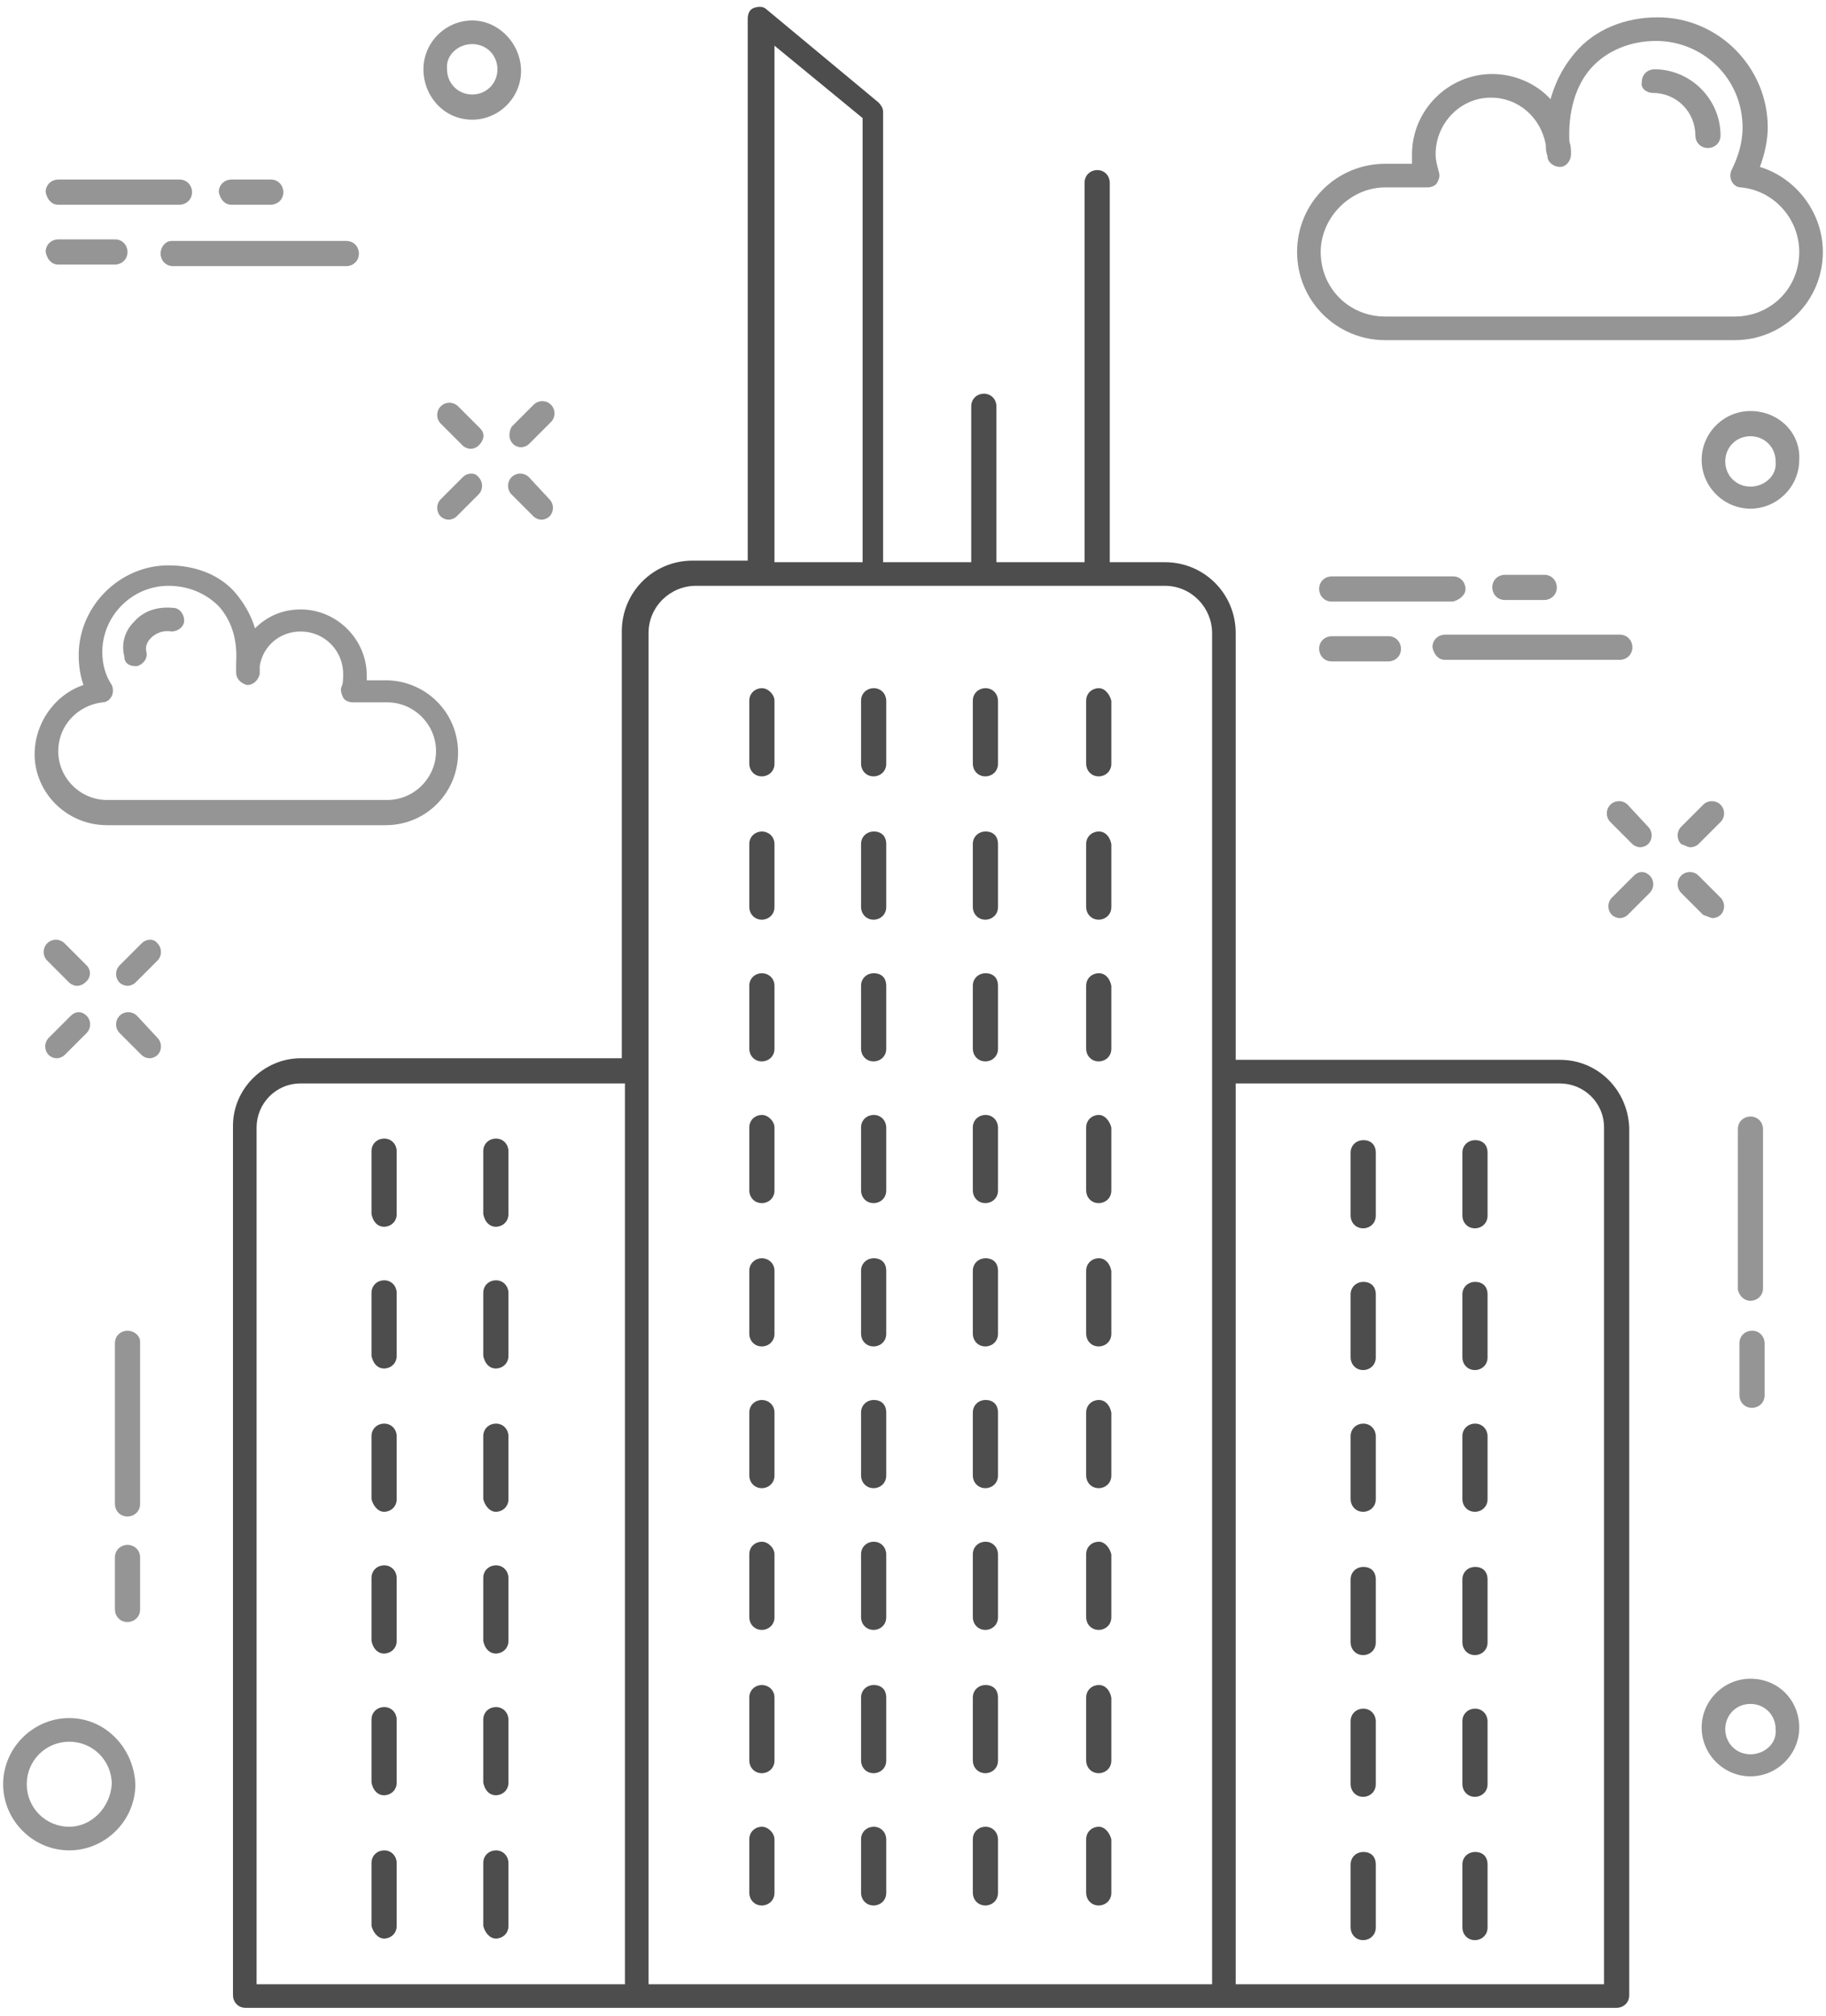 <?xml version="1.0" encoding="UTF-8" standalone="no"?>
<svg width="116px" height="128px" viewBox="0 0 116 128" version="1.1" xmlns="http://www.w3.org/2000/svg" xmlns:xlink="http://www.w3.org/1999/xlink">
    <!-- Generator: Sketch 42 (36781) - http://www.bohemiancoding.com/sketch -->
    <title>Group</title>
    <desc>Created with Sketch.</desc>
    <defs></defs>
    <g id="Symbols" stroke="none" stroke-width="1" fill="none" fill-rule="evenodd">
        <g id="Courseware-Module" transform="translate(-918, -1280)" fill-rule="nonzero">
            <g id="Group">
                <g transform="translate(918, 1280)">
                    <path d="M111.2,82.6 C111.6,82.6 112,82.3 112,81.8 L112,71.7 C112,71.3 111.7,70.9 111.2,70.9 C110.8,70.9 110.4,71.2 110.4,71.7 L110.4,81.9 C110.5,82.3 110.8,82.6 111.2,82.6 Z" id="Shape" fill="#959595"></path>
                    <path d="M110.5,88.6 C110.5,89 110.8,89.4 111.3,89.4 C111.7,89.4 112.1,89.1 112.1,88.6 L112.1,85.3 C112.1,84.9 111.8,84.5 111.3,84.5 C110.9,84.5 110.5,84.8 110.5,85.3 L110.5,88.6 Z" id="Shape" fill="#959595"></path>
                    <path d="M8.1,84.5 C7.7,84.5 7.3,84.8 7.3,85.3 L7.3,95.5 C7.3,95.9 7.6,96.3 8.1,96.3 C8.5,96.3 8.9,96 8.9,95.5 L8.9,85.2 C8.9,84.8 8.5,84.5 8.1,84.5 Z" id="Shape" fill="#959595"></path>
                    <path d="M8.1,98.1 C7.7,98.1 7.3,98.4 7.3,98.9 L7.3,102.2 C7.3,102.6 7.6,103 8.1,103 C8.5,103 8.9,102.7 8.9,102.2 L8.9,98.9 C8.9,98.4 8.5,98.1 8.1,98.1 Z" id="Shape" fill="#959595"></path>
                    <path d="M30.5,27.2 L29.1,25.8 C28.8,25.5 28.3,25.5 28,25.8 C27.7,26.1 27.7,26.6 28,26.9 L29.4,28.3 C29.5,28.4 29.7,28.5 29.9,28.5 C30.1,28.5 30.3,28.4 30.4,28.3 C30.8,27.9 30.8,27.5 30.5,27.2 Z" id="Shape" fill="#959595"></path>
                    <path d="M33.6,30.3 C33.3,30 32.8,30 32.5,30.3 C32.2,30.6 32.2,31.1 32.5,31.4 L33.9,32.8 C34,32.9 34.2,33 34.4,33 C34.6,33 34.8,32.9 34.9,32.8 C35.2,32.5 35.2,32 34.9,31.7 L33.6,30.3 Z" id="Shape" fill="#959595"></path>
                    <path d="M29.4,30.3 L28,31.7 C27.7,32 27.7,32.5 28,32.8 C28.1,32.9 28.3,33 28.5,33 C28.7,33 28.9,32.9 29,32.8 L30.4,31.4 C30.7,31.1 30.7,30.6 30.4,30.3 C30.2,30 29.7,30 29.4,30.3 Z" id="Shape" fill="#959595"></path>
                    <path d="M32.6,28.2 C32.7,28.3 32.9,28.4 33.1,28.4 C33.3,28.4 33.5,28.3 33.6,28.2 L35,26.8 C35.3,26.5 35.3,26 35,25.7 C34.7,25.4 34.2,25.4 33.9,25.7 L32.5,27.1 C32.3,27.5 32.3,27.9 32.6,28.2 Z" id="Shape" fill="#959595"></path>
                    <path d="M103.4,51.1 C103.1,50.8 102.6,50.8 102.3,51.1 C102,51.4 102,51.9 102.3,52.2 L103.7,53.6 C103.8,53.7 104,53.8 104.2,53.8 C104.4,53.8 104.6,53.7 104.7,53.6 C105,53.3 105,52.8 104.7,52.5 L103.4,51.1 Z" id="Shape" fill="#959595"></path>
                    <path d="M108.8,58.3 C109,58.3 109.2,58.2 109.3,58.1 C109.6,57.8 109.6,57.3 109.3,57 L107.9,55.6 C107.6,55.3 107.1,55.3 106.8,55.6 C106.5,55.9 106.5,56.4 106.8,56.7 L108.2,58.1 C108.5,58.2 108.7,58.3 108.8,58.3 Z" id="Shape" fill="#959595"></path>
                    <path d="M103.8,55.6 L102.4,57 C102.1,57.3 102.1,57.8 102.4,58.1 C102.5,58.2 102.7,58.3 102.9,58.3 C103.1,58.3 103.3,58.2 103.4,58.1 L104.8,56.7 C105.1,56.4 105.1,55.9 104.8,55.6 C104.5,55.3 104.1,55.3 103.8,55.6 Z" id="Shape" fill="#959595"></path>
                    <path d="M107.4,53.8 C107.6,53.8 107.8,53.7 107.9,53.6 L109.3,52.2 C109.6,51.9 109.6,51.4 109.3,51.1 C109,50.8 108.5,50.8 108.2,51.1 L106.8,52.5 C106.5,52.8 106.5,53.3 106.8,53.6 C107.1,53.7 107.2,53.8 107.4,53.8 Z" id="Shape" fill="#959595"></path>
                    <path d="M5.5,61.3 L4.1,59.9 C3.8,59.6 3.3,59.6 3,59.9 C2.7,60.2 2.7,60.7 3,61 L4.4,62.4 C4.5,62.5 4.7,62.6 4.9,62.6 C5.1,62.6 5.3,62.5 5.4,62.4 C5.8,62.1 5.8,61.6 5.5,61.3 Z" id="Shape" fill="#959595"></path>
                    <path d="M8.7,64.5 C8.4,64.2 7.9,64.2 7.6,64.5 C7.3,64.8 7.3,65.3 7.6,65.6 L9,67 C9.1,67.1 9.3,67.2 9.5,67.2 C9.7,67.2 9.9,67.1 10,67 C10.3,66.7 10.3,66.2 10,65.9 L8.7,64.5 Z" id="Shape" fill="#959595"></path>
                    <path d="M4.5,64.5 L3.1,65.9 C2.8,66.2 2.8,66.7 3.1,67 C3.2,67.1 3.4,67.2 3.6,67.2 C3.8,67.2 4,67.1 4.1,67 L5.5,65.6 C5.8,65.3 5.8,64.8 5.5,64.5 C5.2,64.2 4.8,64.2 4.5,64.5 Z" id="Shape" fill="#959595"></path>
                    <path d="M9,59.9 L7.6,61.3 C7.3,61.6 7.3,62.1 7.6,62.4 C7.7,62.5 7.9,62.6 8.1,62.6 C8.3,62.6 8.5,62.5 8.6,62.4 L10,61 C10.3,60.7 10.3,60.2 10,59.9 C9.8,59.6 9.3,59.6 9,59.9 Z" id="Shape" fill="#959595"></path>
                    <path d="M30,7.6 C31.7,7.6 33.1,6.2 33.1,4.5 C33.1,2.8 31.7,1.3 30,1.3 C28.3,1.3 26.9,2.7 26.9,4.4 C26.9,6.1 28.2,7.6 30,7.6 Z M30,2.8 C30.9,2.8 31.6,3.5 31.6,4.4 C31.6,5.3 30.9,6 30,6 C29.1,6 28.4,5.3 28.4,4.4 C28.3,3.5 29.1,2.8 30,2.8 Z" id="Shape" fill="#959595"></path>
                    <path d="M111.2,106.6 C109.5,106.6 108.1,108 108.1,109.7 C108.1,111.4 109.5,112.8 111.2,112.8 C112.9,112.8 114.3,111.4 114.3,109.7 C114.3,108 113,106.6 111.2,106.6 Z M111.2,111.4 C110.3,111.4 109.6,110.7 109.6,109.8 C109.6,108.9 110.3,108.2 111.2,108.2 C112.1,108.2 112.8,108.9 112.8,109.8 C112.9,110.7 112.1,111.4 111.2,111.4 Z" id="Shape" fill="#959595"></path>
                    <path d="M111.2,26.1 C109.5,26.1 108.1,27.5 108.1,29.2 C108.1,30.9 109.5,32.3 111.2,32.3 C112.9,32.3 114.3,30.9 114.3,29.2 C114.4,27.5 113,26.1 111.2,26.1 Z M111.2,30.9 C110.3,30.9 109.6,30.2 109.6,29.3 C109.6,28.4 110.3,27.7 111.2,27.7 C112.1,27.7 112.8,28.4 112.8,29.3 C112.9,30.2 112.1,30.9 111.2,30.9 Z" id="Shape" fill="#959595"></path>
                    <path d="M4.4,109.1 C2.1,109.1 0.2,111 0.2,113.3 C0.2,115.6 2.1,117.5 4.4,117.5 C6.7,117.5 8.6,115.6 8.6,113.3 C8.5,111 6.7,109.1 4.4,109.1 Z M4.4,116 C2.9,116 1.7,114.8 1.7,113.3 C1.7,111.8 2.9,110.6 4.4,110.6 C5.9,110.6 7.1,111.8 7.1,113.3 C7,114.8 5.8,116 4.4,116 Z" id="Shape" fill="#959595"></path>
                    <path d="M91.8,41.9 L102.9,41.9 C103.3,41.9 103.7,41.6 103.7,41.1 C103.7,40.7 103.4,40.3 102.9,40.3 L91.8,40.3 C91.4,40.3 91,40.6 91,41.1 C91.1,41.6 91.4,41.9 91.8,41.9 Z" id="Shape" fill="#959595"></path>
                    <path d="M84.6,40.4 C84.2,40.4 83.8,40.7 83.8,41.2 C83.8,41.6 84.1,42 84.6,42 L88.2,42 C88.6,42 89,41.7 89,41.2 C89,40.8 88.7,40.4 88.2,40.4 L84.6,40.4 Z" id="Shape" fill="#959595"></path>
                    <path d="M93.1,37.4 C93.1,37 92.8,36.6 92.3,36.6 L84.6,36.6 C84.2,36.6 83.8,36.9 83.8,37.4 C83.8,37.8 84.1,38.2 84.6,38.2 L92.3,38.2 C92.7,38.1 93.1,37.8 93.1,37.4 Z" id="Shape" fill="#959595"></path>
                    <path d="M98.1,38.1 C98.5,38.1 98.9,37.8 98.9,37.3 C98.9,36.9 98.6,36.5 98.1,36.5 L95.6,36.5 C95.2,36.5 94.8,36.8 94.8,37.3 C94.8,37.7 95.1,38.1 95.6,38.1 L98.1,38.1 Z" id="Shape" fill="#959595"></path>
                    <path d="M10.2,16.1 C10.2,16.5 10.5,16.9 11,16.9 L22,16.9 C22.4,16.9 22.8,16.6 22.8,16.1 C22.8,15.7 22.5,15.3 22,15.3 L10.9,15.3 C10.5,15.3 10.2,15.7 10.2,16.1 Z" id="Shape" fill="#959595"></path>
                    <path d="M3.7,16.8 L7.3,16.8 C7.7,16.8 8.1,16.5 8.1,16 C8.1,15.6 7.8,15.2 7.3,15.2 L3.7,15.2 C3.3,15.2 2.9,15.5 2.9,16 C3,16.5 3.3,16.8 3.7,16.8 Z" id="Shape" fill="#959595"></path>
                    <path d="M3.7,13 L11.4,13 C11.8,13 12.2,12.7 12.2,12.2 C12.2,11.8 11.9,11.4 11.4,11.4 L3.7,11.4 C3.3,11.4 2.9,11.7 2.9,12.2 C3,12.7 3.3,13 3.7,13 Z" id="Shape" fill="#959595"></path>
                    <path d="M14.7,13 L17.2,13 C17.6,13 18,12.7 18,12.2 C18,11.8 17.7,11.4 17.2,11.4 L14.7,11.4 C14.3,11.4 13.9,11.7 13.9,12.2 C14,12.7 14.3,13 14.7,13 Z" id="Shape" fill="#959595"></path>
                    <path d="M6.8,52.4 L24.5,52.4 C27.1,52.4 29.1,50.3 29.1,47.8 C29.1,45.2 27,43.2 24.5,43.2 L23.3,43.2 L23.3,42.9 C23.3,40.6 21.4,38.7 19.1,38.7 C18,38.7 17,39.1 16.2,39.9 C15.9,38.9 15.4,38.2 15,37.7 C14,36.5 12.4,35.9 10.7,35.9 C7.6,35.9 5,38.5 5,41.6 C5,42.3 5.1,42.9 5.3,43.5 C3.5,44.1 2.2,45.9 2.2,47.9 C2.2,50.3 4.2,52.4 6.8,52.4 Z M6.5,44.6 C6.8,44.6 7,44.4 7.1,44.2 C7.2,44 7.2,43.7 7.1,43.5 C6.7,42.9 6.5,42.2 6.5,41.4 C6.5,39.1 8.4,37.2 10.7,37.2 C12,37.2 13.1,37.7 13.9,38.5 C14.7,39.4 15.1,40.6 15,42.1 L15,42.7 C15,43.1 15.3,43.4 15.7,43.5 C16.1,43.5 16.4,43.2 16.5,42.8 L16.5,42.3 C16.7,41 17.8,40.1 19.1,40.1 C20.6,40.1 21.8,41.3 21.8,42.8 C21.8,43.1 21.8,43.4 21.7,43.6 C21.6,43.8 21.7,44.1 21.8,44.3 C21.9,44.5 22.2,44.6 22.4,44.6 L24.6,44.6 C26.3,44.6 27.7,46 27.7,47.7 C27.7,49.4 26.3,50.8 24.6,50.8 L6.8,50.8 C5.1,50.8 3.7,49.4 3.7,47.7 C3.7,46.1 4.9,44.8 6.5,44.6 Z" id="Shape" fill="#959595"></path>
                    <path d="M8.6,42.3 L8.7,42.3 C9.1,42.2 9.4,41.8 9.3,41.4 C9.2,41 9.4,40.7 9.6,40.5 C9.9,40.2 10.4,40 10.9,40.1 C11.3,40.1 11.7,39.8 11.7,39.4 C11.7,39 11.4,38.6 11,38.6 C10,38.5 9.1,38.8 8.5,39.5 C7.9,40.1 7.7,40.9 7.9,41.7 C7.9,42.1 8.2,42.3 8.6,42.3 Z" id="Shape" fill="#959595"></path>
                    <path d="M88,21.6 L110.2,21.6 C113.3,21.6 115.8,19.1 115.8,16 C115.8,13.5 114.1,11.3 111.8,10.6 C112.1,9.8 112.3,8.9 112.3,8.1 C112.3,4.3 109.2,1.1 105.3,1.1 C103.2,1.1 101.3,1.9 100.1,3.3 C99.5,4 98.9,4.9 98.5,6.3 C97.6,5.3 96.2,4.7 94.8,4.7 C92,4.7 89.7,7 89.7,9.8 L89.7,10.4 L88,10.4 C84.9,10.4 82.4,12.9 82.4,16 C82.4,19.1 84.9,21.6 88,21.6 Z M88,11.9 L90.7,11.9 C90.9,11.9 91.2,11.8 91.3,11.6 C91.4,11.4 91.5,11.2 91.4,10.9 C91.3,10.5 91.2,10.2 91.2,9.8 C91.2,7.8 92.8,6.2 94.7,6.2 C96.5,6.2 97.9,7.5 98.2,9.2 C98.2,9.4 98.2,9.6 98.3,9.9 C98.3,10.3 98.7,10.6 99.1,10.6 C99.5,10.6 99.8,10.2 99.8,9.8 C99.8,9.5 99.8,9.3 99.7,9 C99.6,7.1 100.1,5.4 101.1,4.3 C102.1,3.2 103.6,2.6 105.2,2.6 C108.2,2.6 110.7,5 110.7,8.1 C110.7,9.1 110.4,10 110,10.8 C109.9,11 109.9,11.3 110,11.5 C110.1,11.7 110.3,11.9 110.6,11.9 C112.7,12.1 114.3,13.9 114.3,16 C114.3,18.3 112.5,20.1 110.2,20.1 L88,20.1 C85.7,20.1 83.9,18.3 83.9,16 C83.9,13.8 85.8,11.9 88,11.9 Z" id="Shape" fill="#959595"></path>
                    <path d="M105,5.9 C106.5,5.9 107.7,7.1 107.7,8.6 C107.7,9 108,9.4 108.5,9.4 C108.9,9.4 109.3,9.1 109.3,8.6 C109.3,6.3 107.4,4.4 105.1,4.4 C104.7,4.4 104.3,4.7 104.3,5.2 C104.2,5.6 104.6,5.9 105,5.9 Z" id="Shape" fill="#959595"></path>
                    <g id="Group-10" transform="translate(14, 0)" fill="#4D4D4D">
                        <path d="M34.4,70.8 C34,70.8 33.6,71.1 33.6,71.6 L33.6,75.6 C33.6,76 33.9,76.4 34.4,76.4 C34.8,76.4 35.2,76.1 35.2,75.6 L35.2,71.6 C35.2,71.2 34.8,70.8 34.4,70.8 Z" id="Shape"></path>
                        <path d="M34.4,79.9 C34,79.9 33.6,80.2 33.6,80.7 L33.6,84.7 C33.6,85.1 33.9,85.5 34.4,85.5 C34.8,85.5 35.2,85.2 35.2,84.7 L35.2,80.7 C35.2,80.2 34.8,79.9 34.4,79.9 Z" id="Shape"></path>
                        <path d="M34.4,52.8 C34,52.8 33.6,53.1 33.6,53.6 L33.6,57.6 C33.6,58 33.9,58.4 34.4,58.4 C34.8,58.4 35.2,58.1 35.2,57.6 L35.2,53.6 C35.2,53.1 34.8,52.8 34.4,52.8 Z" id="Shape"></path>
                        <path d="M34.4,88.9 C34,88.9 33.6,89.2 33.6,89.7 L33.6,93.7 C33.6,94.1 33.9,94.5 34.4,94.5 C34.8,94.5 35.2,94.2 35.2,93.7 L35.2,89.7 C35.2,89.2 34.8,88.9 34.4,88.9 Z" id="Shape"></path>
                        <path d="M34.4,61.8 C34,61.8 33.6,62.1 33.6,62.6 L33.6,66.6 C33.6,67 33.9,67.4 34.4,67.4 C34.8,67.4 35.2,67.1 35.2,66.6 L35.2,62.6 C35.2,62.1 34.8,61.8 34.4,61.8 Z" id="Shape"></path>
                        <path d="M34.4,97.9 C34,97.9 33.6,98.2 33.6,98.7 L33.6,102.7 C33.6,103.1 33.9,103.5 34.4,103.5 C34.8,103.5 35.2,103.2 35.2,102.7 L35.2,98.7 C35.2,98.3 34.8,97.9 34.4,97.9 Z" id="Shape"></path>
                        <path d="M34.4,43.7 C34,43.7 33.6,44 33.6,44.5 L33.6,48.5 C33.6,48.9 33.9,49.3 34.4,49.3 C34.8,49.3 35.2,49 35.2,48.5 L35.2,44.5 C35.2,44.1 34.8,43.7 34.4,43.7 Z" id="Shape"></path>
                        <path d="M34.4,116 C34,116 33.6,116.3 33.6,116.8 L33.6,120.2 C33.6,120.6 33.9,121 34.4,121 C34.8,121 35.2,120.7 35.2,120.2 L35.2,116.8 C35.2,116.4 34.8,116 34.4,116 Z" id="Shape"></path>
                        <path d="M34.4,107 C34,107 33.6,107.3 33.6,107.8 L33.6,111.8 C33.6,112.2 33.9,112.6 34.4,112.6 C34.8,112.6 35.2,112.3 35.2,111.8 L35.2,107.8 C35.2,107.3 34.8,107 34.4,107 Z" id="Shape"></path>
                        <path d="M41.5,43.7 C41.1,43.7 40.7,44 40.7,44.5 L40.7,48.5 C40.7,48.9 41,49.3 41.5,49.3 C41.9,49.3 42.3,49 42.3,48.5 L42.3,44.5 C42.3,44.1 42,43.7 41.5,43.7 Z" id="Shape"></path>
                        <path d="M41.5,61.8 C41.1,61.8 40.7,62.1 40.7,62.6 L40.7,66.6 C40.7,67 41,67.4 41.5,67.4 C41.9,67.4 42.3,67.1 42.3,66.6 L42.3,62.6 C42.3,62.1 42,61.8 41.5,61.8 Z" id="Shape"></path>
                        <path d="M41.5,70.8 C41.1,70.8 40.7,71.1 40.7,71.6 L40.7,75.6 C40.7,76 41,76.4 41.5,76.4 C41.9,76.4 42.3,76.1 42.3,75.6 L42.3,71.6 C42.3,71.2 42,70.8 41.5,70.8 Z" id="Shape"></path>
                        <path d="M41.5,52.8 C41.1,52.8 40.7,53.1 40.7,53.6 L40.7,57.6 C40.7,58 41,58.4 41.5,58.4 C41.9,58.4 42.3,58.1 42.3,57.6 L42.3,53.6 C42.3,53.1 42,52.8 41.5,52.8 Z" id="Shape"></path>
                        <path d="M41.5,116 C41.1,116 40.7,116.3 40.7,116.8 L40.7,120.2 C40.7,120.6 41,121 41.5,121 C41.9,121 42.3,120.7 42.3,120.2 L42.3,116.8 C42.3,116.4 42,116 41.5,116 Z" id="Shape"></path>
                        <path d="M41.5,79.9 C41.1,79.9 40.7,80.2 40.7,80.7 L40.7,84.7 C40.7,85.1 41,85.5 41.5,85.5 C41.9,85.5 42.3,85.2 42.3,84.7 L42.3,80.7 C42.3,80.2 42,79.9 41.5,79.9 Z" id="Shape"></path>
                        <path d="M41.5,107 C41.1,107 40.7,107.3 40.7,107.8 L40.7,111.8 C40.7,112.2 41,112.6 41.5,112.6 C41.9,112.6 42.3,112.3 42.3,111.8 L42.3,107.8 C42.3,107.3 42,107 41.5,107 Z" id="Shape"></path>
                        <path d="M41.5,88.9 C41.1,88.9 40.7,89.2 40.7,89.7 L40.7,93.7 C40.7,94.1 41,94.5 41.5,94.5 C41.9,94.5 42.3,94.2 42.3,93.7 L42.3,89.7 C42.3,89.2 42,88.9 41.5,88.9 Z" id="Shape"></path>
                        <path d="M41.5,97.9 C41.1,97.9 40.7,98.2 40.7,98.7 L40.7,102.7 C40.7,103.1 41,103.5 41.5,103.5 C41.9,103.5 42.3,103.2 42.3,102.7 L42.3,98.7 C42.3,98.3 42,97.9 41.5,97.9 Z" id="Shape"></path>
                        <path d="M48.6,61.8 C48.2,61.8 47.8,62.1 47.8,62.6 L47.8,66.6 C47.8,67 48.1,67.4 48.6,67.4 C49,67.4 49.4,67.1 49.4,66.6 L49.4,62.6 C49.4,62.1 49.1,61.8 48.6,61.8 Z" id="Shape"></path>
                        <path d="M48.6,79.9 C48.2,79.9 47.8,80.2 47.8,80.7 L47.8,84.7 C47.8,85.1 48.1,85.5 48.6,85.5 C49,85.5 49.4,85.2 49.4,84.7 L49.4,80.7 C49.4,80.2 49.1,79.9 48.6,79.9 Z" id="Shape"></path>
                        <path d="M48.6,70.8 C48.2,70.8 47.8,71.1 47.8,71.6 L47.8,75.6 C47.8,76 48.1,76.4 48.6,76.4 C49,76.4 49.4,76.1 49.4,75.6 L49.4,71.6 C49.4,71.2 49.1,70.8 48.6,70.8 Z" id="Shape"></path>
                        <path d="M48.6,88.9 C48.2,88.9 47.8,89.2 47.8,89.7 L47.8,93.7 C47.8,94.1 48.1,94.5 48.6,94.5 C49,94.5 49.4,94.2 49.4,93.7 L49.4,89.7 C49.4,89.2 49.1,88.9 48.6,88.9 Z" id="Shape"></path>
                        <path d="M48.6,52.8 C48.2,52.8 47.8,53.1 47.8,53.6 L47.8,57.6 C47.8,58 48.1,58.4 48.6,58.4 C49,58.4 49.4,58.1 49.4,57.6 L49.4,53.6 C49.4,53.1 49.1,52.8 48.6,52.8 Z" id="Shape"></path>
                        <path d="M48.6,43.7 C48.2,43.7 47.8,44 47.8,44.5 L47.8,48.5 C47.8,48.9 48.1,49.3 48.6,49.3 C49,49.3 49.4,49 49.4,48.5 L49.4,44.5 C49.4,44.1 49.1,43.7 48.6,43.7 Z" id="Shape"></path>
                        <path d="M48.6,97.9 C48.2,97.9 47.8,98.2 47.8,98.7 L47.8,102.7 C47.8,103.1 48.1,103.5 48.6,103.5 C49,103.5 49.4,103.2 49.4,102.7 L49.4,98.7 C49.4,98.3 49.1,97.9 48.6,97.9 Z" id="Shape"></path>
                        <path d="M48.6,116 C48.2,116 47.8,116.3 47.8,116.8 L47.8,120.2 C47.8,120.6 48.1,121 48.6,121 C49,121 49.4,120.7 49.4,120.2 L49.4,116.8 C49.4,116.4 49.1,116 48.6,116 Z" id="Shape"></path>
                        <path d="M48.6,107 C48.2,107 47.8,107.3 47.8,107.8 L47.8,111.8 C47.8,112.2 48.1,112.6 48.6,112.6 C49,112.6 49.4,112.3 49.4,111.8 L49.4,107.8 C49.4,107.3 49.1,107 48.6,107 Z" id="Shape"></path>
                        <path d="M55.8,88.9 C55.4,88.9 55,89.2 55,89.7 L55,93.7 C55,94.1 55.3,94.5 55.8,94.5 C56.2,94.5 56.6,94.2 56.6,93.7 L56.6,89.7 C56.5,89.2 56.2,88.9 55.8,88.9 Z" id="Shape"></path>
                        <path d="M55.8,79.9 C55.4,79.9 55,80.2 55,80.7 L55,84.7 C55,85.1 55.3,85.5 55.8,85.5 C56.2,85.5 56.6,85.2 56.6,84.7 L56.6,80.7 C56.5,80.2 56.2,79.9 55.8,79.9 Z" id="Shape"></path>
                        <path d="M55.8,97.9 C55.4,97.9 55,98.2 55,98.7 L55,102.7 C55,103.1 55.3,103.5 55.8,103.5 C56.2,103.5 56.6,103.2 56.6,102.7 L56.6,98.7 C56.5,98.3 56.2,97.9 55.8,97.9 Z" id="Shape"></path>
                        <path d="M55.8,52.8 C55.4,52.8 55,53.1 55,53.6 L55,57.6 C55,58 55.3,58.4 55.8,58.4 C56.2,58.4 56.6,58.1 56.6,57.6 L56.6,53.6 C56.5,53.1 56.2,52.8 55.8,52.8 Z" id="Shape"></path>
                        <path d="M55.8,107 C55.4,107 55,107.3 55,107.8 L55,111.8 C55,112.2 55.3,112.6 55.8,112.6 C56.2,112.6 56.6,112.3 56.6,111.8 L56.6,107.8 C56.5,107.3 56.2,107 55.8,107 Z" id="Shape"></path>
                        <path d="M55.8,43.7 C55.4,43.7 55,44 55,44.5 L55,48.5 C55,48.9 55.3,49.3 55.8,49.3 C56.2,49.3 56.6,49 56.6,48.5 L56.6,44.5 C56.5,44.1 56.2,43.7 55.8,43.7 Z" id="Shape"></path>
                        <path d="M55.8,61.8 C55.4,61.8 55,62.1 55,62.6 L55,66.6 C55,67 55.3,67.4 55.8,67.4 C56.2,67.4 56.6,67.1 56.6,66.6 L56.6,62.6 C56.5,62.1 56.2,61.8 55.8,61.8 Z" id="Shape"></path>
                        <path d="M55.8,116 C55.4,116 55,116.3 55,116.8 L55,120.2 C55,120.6 55.3,121 55.8,121 C56.2,121 56.6,120.7 56.6,120.2 L56.6,116.8 C56.5,116.4 56.2,116 55.8,116 Z" id="Shape"></path>
                        <path d="M55.8,70.8 C55.4,70.8 55,71.1 55,71.6 L55,75.6 C55,76 55.3,76.4 55.8,76.4 C56.2,76.4 56.6,76.1 56.6,75.6 L56.6,71.6 C56.5,71.2 56.2,70.8 55.8,70.8 Z" id="Shape"></path>
                        <path d="M72.6,72.4 C72.2,72.4 71.8,72.7 71.8,73.2 L71.8,77.2 C71.8,77.6 72.1,78 72.6,78 C73,78 73.4,77.7 73.4,77.2 L73.4,73.2 C73.4,72.7 73.1,72.4 72.6,72.4 Z" id="Shape"></path>
                        <path d="M72.6,108.5 C72.2,108.5 71.8,108.8 71.8,109.3 L71.8,113.3 C71.8,113.7 72.1,114.1 72.6,114.1 C73,114.1 73.4,113.8 73.4,113.3 L73.4,109.3 C73.4,108.9 73.1,108.5 72.6,108.5 Z" id="Shape"></path>
                        <path d="M72.6,117.6 C72.2,117.6 71.8,117.9 71.8,118.4 L71.8,122.4 C71.8,122.8 72.1,123.2 72.6,123.2 C73,123.2 73.4,122.9 73.4,122.4 L73.4,118.4 C73.4,117.9 73.1,117.6 72.6,117.6 Z" id="Shape"></path>
                        <path d="M72.6,99.5 C72.2,99.5 71.8,99.8 71.8,100.3 L71.8,104.3 C71.8,104.7 72.1,105.1 72.6,105.1 C73,105.1 73.4,104.8 73.4,104.3 L73.4,100.3 C73.4,99.8 73.1,99.5 72.6,99.5 Z" id="Shape"></path>
                        <path d="M72.6,90.4 C72.2,90.4 71.8,90.7 71.8,91.2 L71.8,95.2 C71.8,95.6 72.1,96 72.6,96 C73,96 73.4,95.7 73.4,95.2 L73.4,91.2 C73.4,90.8 73.1,90.4 72.6,90.4 Z" id="Shape"></path>
                        <path d="M72.6,81.4 C72.2,81.4 71.8,81.7 71.8,82.2 L71.8,86.2 C71.8,86.6 72.1,87 72.6,87 C73,87 73.4,86.7 73.4,86.2 L73.4,82.2 C73.4,81.7 73.1,81.4 72.6,81.4 Z" id="Shape"></path>
                        <path d="M79.7,99.5 C79.3,99.5 78.9,99.8 78.9,100.3 L78.9,104.3 C78.9,104.7 79.2,105.1 79.7,105.1 C80.1,105.1 80.5,104.8 80.5,104.3 L80.5,100.3 C80.5,99.8 80.2,99.5 79.7,99.5 Z" id="Shape"></path>
                        <path d="M79.7,90.4 C79.3,90.4 78.9,90.7 78.9,91.2 L78.9,95.2 C78.9,95.6 79.2,96 79.7,96 C80.1,96 80.5,95.7 80.5,95.2 L80.5,91.2 C80.5,90.8 80.2,90.4 79.7,90.4 Z" id="Shape"></path>
                        <path d="M79.7,117.6 C79.3,117.6 78.9,117.9 78.9,118.4 L78.9,122.4 C78.9,122.8 79.2,123.2 79.7,123.2 C80.1,123.2 80.5,122.9 80.5,122.4 L80.5,118.4 C80.5,117.9 80.2,117.6 79.7,117.6 Z" id="Shape"></path>
                        <path d="M79.7,81.4 C79.3,81.4 78.9,81.7 78.9,82.2 L78.9,86.2 C78.9,86.6 79.2,87 79.7,87 C80.1,87 80.5,86.7 80.5,86.2 L80.5,82.2 C80.5,81.7 80.2,81.4 79.7,81.4 Z" id="Shape"></path>
                        <path d="M79.7,72.4 C79.3,72.4 78.9,72.7 78.9,73.2 L78.9,77.2 C78.9,77.6 79.2,78 79.7,78 C80.1,78 80.5,77.7 80.5,77.2 L80.5,73.2 C80.5,72.7 80.2,72.4 79.7,72.4 Z" id="Shape"></path>
                        <path d="M79.7,108.5 C79.3,108.5 78.9,108.8 78.9,109.3 L78.9,113.3 C78.9,113.7 79.2,114.1 79.7,114.1 C80.1,114.1 80.5,113.8 80.5,113.3 L80.5,109.3 C80.5,108.9 80.2,108.5 79.7,108.5 Z" id="Shape"></path>
                        <path d="M10.4,123.1 C10.8,123.1 11.2,122.8 11.2,122.3 L11.2,118.3 C11.2,117.9 10.9,117.5 10.4,117.5 C10,117.5 9.6,117.8 9.6,118.3 L9.6,122.3 C9.7,122.7 10,123.1 10.4,123.1 Z" id="Shape"></path>
                        <path d="M10.4,114 C10.8,114 11.2,113.7 11.2,113.2 L11.2,109.2 C11.2,108.8 10.9,108.4 10.4,108.4 C10,108.4 9.6,108.7 9.6,109.2 L9.6,113.2 C9.7,113.7 10,114 10.4,114 Z" id="Shape"></path>
                        <path d="M10.4,77.9 C10.8,77.9 11.2,77.6 11.2,77.1 L11.2,73.1 C11.2,72.7 10.9,72.3 10.4,72.3 C10,72.3 9.6,72.6 9.6,73.1 L9.6,77.1 C9.7,77.6 10,77.9 10.4,77.9 Z" id="Shape"></path>
                        <path d="M10.4,86.9 C10.8,86.9 11.2,86.6 11.2,86.1 L11.2,82.1 C11.2,81.7 10.9,81.3 10.4,81.3 C10,81.3 9.6,81.6 9.6,82.1 L9.6,86.1 C9.7,86.6 10,86.9 10.4,86.9 Z" id="Shape"></path>
                        <path d="M10.4,105 C10.8,105 11.2,104.7 11.2,104.2 L11.2,100.2 C11.2,99.8 10.9,99.4 10.4,99.4 C10,99.4 9.6,99.7 9.6,100.2 L9.6,104.2 C9.7,104.7 10,105 10.4,105 Z" id="Shape"></path>
                        <path d="M10.4,96 C10.8,96 11.2,95.7 11.2,95.2 L11.2,91.2 C11.2,90.8 10.9,90.4 10.4,90.4 C10,90.4 9.6,90.7 9.6,91.2 L9.6,95.2 C9.7,95.6 10,96 10.4,96 Z" id="Shape"></path>
                        <path d="M17.5,123.1 C17.9,123.1 18.3,122.8 18.3,122.3 L18.3,118.3 C18.3,117.9 18,117.5 17.5,117.5 C17.1,117.5 16.7,117.8 16.7,118.3 L16.7,122.3 C16.8,122.7 17.1,123.1 17.5,123.1 Z" id="Shape"></path>
                        <path d="M17.5,105 C17.9,105 18.3,104.7 18.3,104.2 L18.3,100.2 C18.3,99.8 18,99.4 17.5,99.4 C17.1,99.4 16.7,99.7 16.7,100.2 L16.7,104.2 C16.8,104.7 17.1,105 17.5,105 Z" id="Shape"></path>
                        <path d="M17.5,114 C17.9,114 18.3,113.7 18.3,113.2 L18.3,109.2 C18.3,108.8 18,108.4 17.5,108.4 C17.1,108.4 16.7,108.7 16.7,109.2 L16.7,113.2 C16.8,113.7 17.1,114 17.5,114 Z" id="Shape"></path>
                        <path d="M17.5,96 C17.9,96 18.3,95.7 18.3,95.2 L18.3,91.2 C18.3,90.8 18,90.4 17.5,90.4 C17.1,90.4 16.7,90.7 16.7,91.2 L16.7,95.2 C16.8,95.6 17.1,96 17.5,96 Z" id="Shape"></path>
                        <path d="M17.5,86.9 C17.9,86.9 18.3,86.6 18.3,86.1 L18.3,82.1 C18.3,81.7 18,81.3 17.5,81.3 C17.1,81.3 16.7,81.6 16.7,82.1 L16.7,86.1 C16.8,86.6 17.1,86.9 17.5,86.9 Z" id="Shape"></path>
                        <path d="M17.5,77.9 C17.9,77.9 18.3,77.6 18.3,77.1 L18.3,73.1 C18.3,72.7 18,72.3 17.5,72.3 C17.1,72.3 16.7,72.6 16.7,73.1 L16.7,77.1 C16.8,77.6 17.1,77.9 17.5,77.9 Z" id="Shape"></path>
                        <path d="M85.1,67.3 L64.5,67.3 L64.5,40.2 C64.5,37.7 62.5,35.7 60,35.7 L56.5,35.7 L56.5,11.6 C56.5,11.2 56.2,10.8 55.7,10.8 C55.3,10.8 54.9,11.1 54.9,11.6 L54.9,35.7 L49.3,35.7 L49.3,25.8 C49.3,25.4 49,25 48.5,25 C48.1,25 47.7,25.3 47.7,25.8 L47.7,35.7 L42.1,35.7 L42.1,7.1 C42.1,6.9 42,6.7 41.8,6.5 L34.7,0.6 C34.5,0.4 34.2,0.4 33.9,0.5 C33.6,0.6 33.5,0.9 33.5,1.2 L33.5,35.6 L30,35.6 C27.5,35.6 25.5,37.6 25.5,40.1 L25.5,67.2 L5.1,67.2 C2.8,67.2 0.8,69.1 0.8,71.5 L0.8,126.7 C0.8,127.1 1.1,127.5 1.6,127.5 L26.5,127.5 L63.8,127.5 L88.7,127.5 C89.1,127.5 89.5,127.2 89.5,126.7 L89.5,71.6 C89.4,69.2 87.5,67.3 85.1,67.3 Z M25.7,126 L2.3,126 L2.3,71.6 C2.3,70.1 3.5,68.8 5.1,68.8 L25.7,68.8 L25.7,126 Z M35.2,2.9 L40.8,7.5 L40.8,35.7 L35.2,35.7 L35.2,2.9 Z M63,68.1 L63,126 L27.2,126 L27.2,68.1 L27.2,40.2 C27.2,38.5 28.6,37.2 30.2,37.2 L34.4,37.2 L41.5,37.2 L60,37.2 C61.7,37.2 63,38.6 63,40.2 L63,68.1 Z M87.9,126 L64.5,126 L64.5,68.8 L85.1,68.8 C86.6,68.8 87.9,70 87.9,71.6 L87.9,126 L87.9,126 Z" id="Shape"></path>
                    </g>
                </g>
            </g>
        </g>
    </g>
</svg>